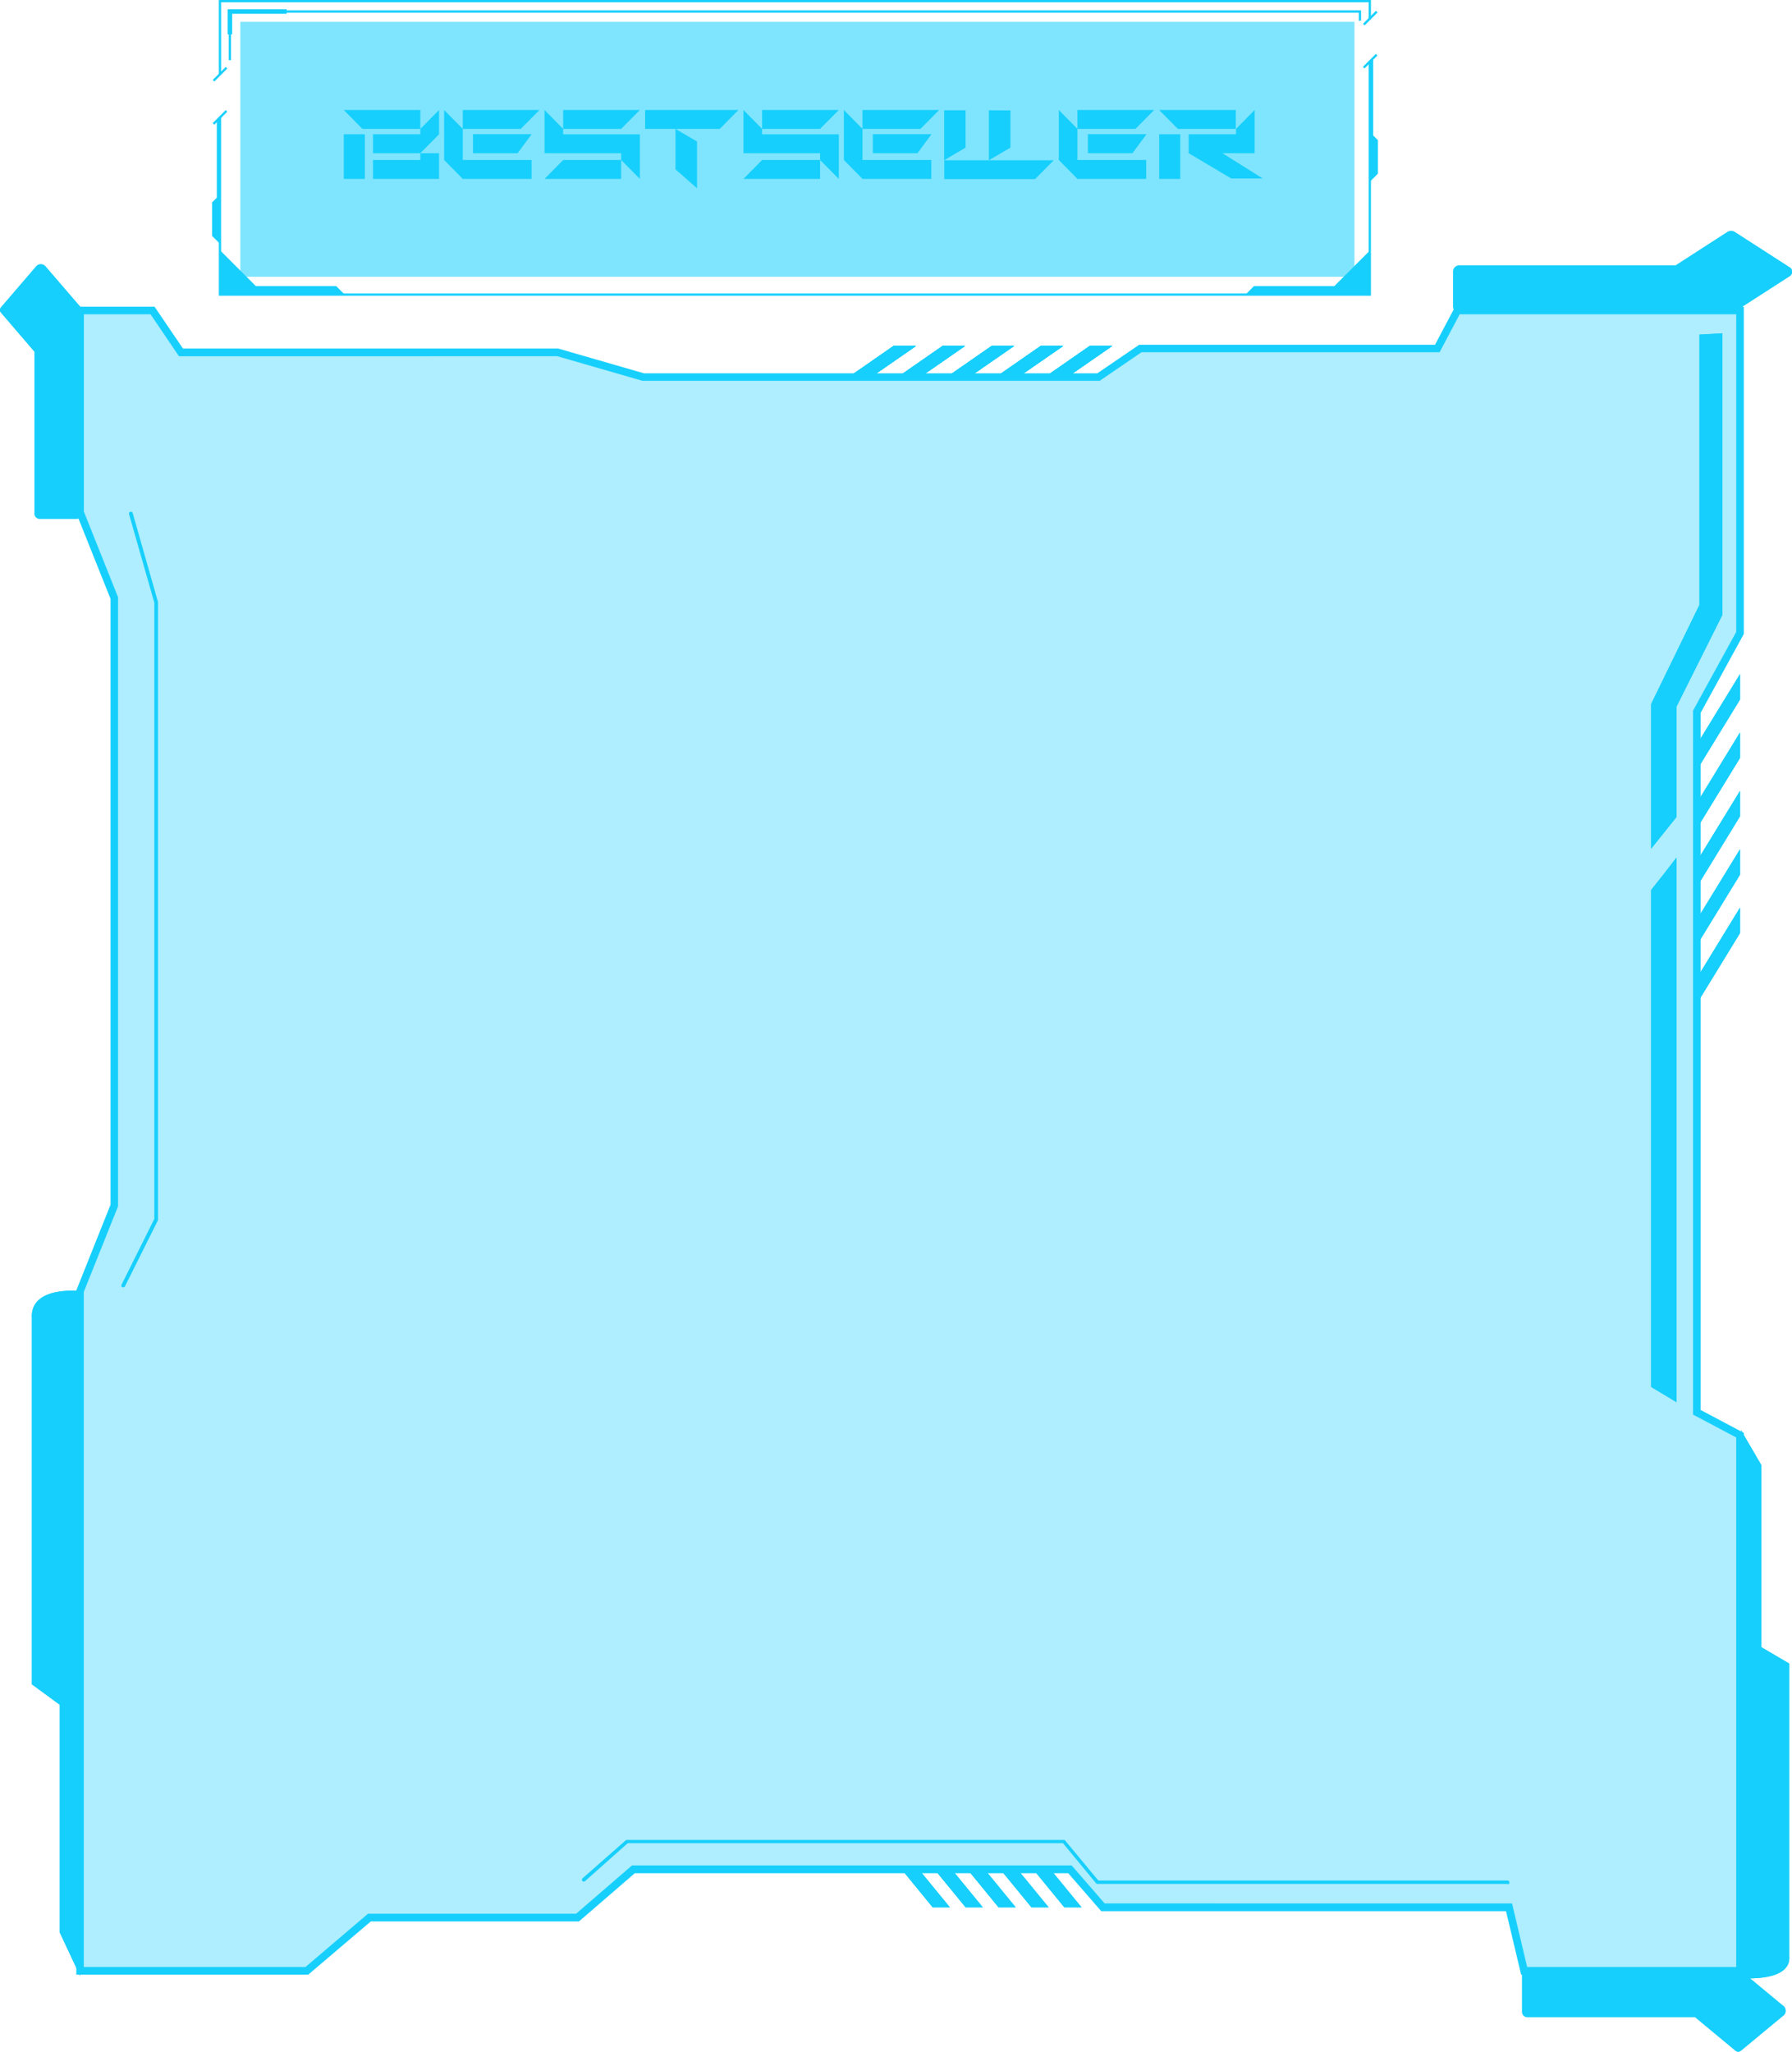 <svg xmlns="http://www.w3.org/2000/svg" xmlns:xlink="http://www.w3.org/1999/xlink" viewBox="0 0 424.99 486.45"><defs><style>.cls-1,.cls-3,.cls-9{fill:#17cffc;}.cls-2{isolation:isolate;}.cls-3{opacity:0.35;}.cls-4{clip-path:url(#clip-path);}.cls-5{clip-path:url(#clip-path-2);}.cls-6{clip-path:url(#clip-path-3);}.cls-7{clip-path:url(#clip-path-4);}.cls-8{clip-path:url(#clip-path-5);}.cls-9{opacity:0.55;mix-blend-mode:screen;}</style><clipPath id="clip-path"><polygon id="SVGID" class="cls-1" points="258.45 82.04 247.16 89.86 252.45 89.86 263.73 82.04 258.45 82.04"/></clipPath><clipPath id="clip-path-2"><polygon id="SVGID-2" data-name="SVGID" class="cls-1" points="246.82 82.04 235.53 89.86 240.81 89.86 252.1 82.04 246.82 82.04"/></clipPath><clipPath id="clip-path-3"><polygon id="SVGID-3" data-name="SVGID" class="cls-1" points="235.18 82.04 223.9 89.86 229.18 89.86 240.47 82.04 235.18 82.04"/></clipPath><clipPath id="clip-path-4"><polygon id="SVGID-4" data-name="SVGID" class="cls-1" points="223.55 82.04 212.26 89.86 217.54 89.86 228.83 82.04 223.55 82.04"/></clipPath><clipPath id="clip-path-5"><polygon id="SVGID-5" data-name="SVGID" class="cls-1" points="211.92 82.04 200.63 89.86 205.91 89.86 217.2 82.04 211.92 82.04"/></clipPath></defs><title>square_02_01_1</title><g class="cls-2"><g id="Layer_2" data-name="Layer 2"><g id="Layer_1-2" data-name="Layer 1"><polygon class="cls-3" points="402.43 334.86 402.43 168.72 412.66 150.06 412.66 73.61 345.63 73.61 340.88 82.64 270.45 82.64 260.52 89.41 152.62 89.41 132.31 83.54 42.92 83.54 36.18 73.61 18.99 73.61 18.99 121.47 27.11 141.78 27.11 285.8 18.99 306.11 18.99 467.28 72.77 467.28 87.61 454.64 136.97 454.64 150.21 443.2 253.75 443.2 261.57 452.23 357.88 452.23 361.47 467.28 412.66 467.28 412.66 340.27 402.43 334.86"/><path class="cls-1" d="M413.56,468.19H360.75l-3.58-15.05h-96l-7.83-9H150.55l-13.24,11.43H87.94L73.1,468.19h-55V305.94l8.12-20.32V142l-8.12-20.32V72.71H36.65l6.74,9.93h89l20.32,5.87H260.24l9.93-6.77h70.16l4.76-9h68.47v77.58L403.33,169V334.31l10.23,5.42Zm-51.38-1.81h49.58V340.82l-10.24-5.42V168.49l10.24-18.66V74.51H346.18l-4.76,9H270.73l-9.93,6.78-108.43,0-20.19-5.83H42.44L35.7,74.51H19.89v46.78L28,141.61V286l-8.13,20.32V466.38H72.44l14.84-12.64h49.35l13.25-11.44H254.16l7.82,9H358.6Z"/><path class="cls-1" d="M424.38,63.36,411.4,55a1.58,1.58,0,0,0-.85-.24,1.64,1.64,0,0,0-.86.24l-12.32,7.95H346.1a1.4,1.4,0,0,0-1.46,1.31V72.8a1.4,1.4,0,0,0,1.46,1.32h64.45a1.59,1.59,0,0,0,.85-.25l13-8.37a1.24,1.24,0,0,0,0-2.14Z"/><path class="cls-1" d="M423,477.83l-10.1,8.37a1,1,0,0,1-1.33,0L402,478.26H362.13a1.24,1.24,0,0,1-1.14-1.32v-8.55a1.24,1.24,0,0,1,1.14-1.31h50.13a1,1,0,0,1,.66.24l10.1,8.37a1.39,1.39,0,0,1,.47,1.07A1.38,1.38,0,0,1,423,477.83Z"/><path class="cls-1" d="M8.62,63.12.25,72.86A1,1,0,0,0,0,73.5a.94.94,0,0,0,.25.64l7.94,9.25v38.48A1.22,1.22,0,0,0,9.51,123h8.55a1.22,1.22,0,0,0,1.31-1.1V73.5a1,1,0,0,0-.24-.64l-8.38-9.74a1.46,1.46,0,0,0-2.13,0Z"/><path class="cls-1" d="M19,306.11s-12-1.36-11.44,6.52v86.72l6.62,4.85v54L19,468.49S19.59,303.84,19,306.11Z"/><path class="cls-1" d="M412.91,469s12,1.09,11.43-5.22V394.43l-6.62-3.88V347.38l-4.81-8.25S412.3,470.84,412.91,469Z"/><polygon class="cls-1" points="401.82 177.52 401.82 183.57 412.66 165.87 412.66 159.82 401.82 177.52"/><polygon class="cls-1" points="401.82 197.42 412.66 179.72 412.66 173.66 401.82 191.37 401.82 197.42"/><polygon class="cls-1" points="401.82 211.26 412.66 193.56 412.66 187.51 401.82 205.21 401.82 211.26"/><polygon class="cls-1" points="401.82 225.11 412.66 207.4 412.66 201.35 401.82 219.05 401.82 225.11"/><polygon class="cls-1" points="401.82 238.95 412.66 221.25 412.66 215.19 401.82 232.9 401.82 238.95"/><polygon class="cls-1" points="256.5 452.23 249.1 443.2 245.02 443.2 252.41 452.23 256.5 452.23"/><polygon class="cls-1" points="248.7 452.23 241.3 443.2 237.21 443.2 244.61 452.23 248.7 452.23"/><polygon class="cls-1" points="240.89 452.23 233.49 443.2 229.41 443.2 236.81 452.23 240.89 452.23"/><polygon class="cls-1" points="233.09 452.23 225.69 443.2 221.6 443.2 229 452.23 233.09 452.23"/><polygon class="cls-1" points="225.28 452.23 217.88 443.2 213.8 443.2 221.19 452.23 225.28 452.23"/><polygon id="SVGID-11" data-name="SVGID" class="cls-1" points="258.45 82.04 247.16 89.86 252.45 89.86 263.73 82.04 258.45 82.04"/><g class="cls-4"><rect class="cls-1" x="247.16" y="82.04" width="16.57" height="7.83"/><path class="cls-1" d="M264.64,90.77H250.86v4.56a25.87,25.87,0,0,1-4.63-6.55h0V81.14h18.38Z"/><path class="cls-1" d="M264.67,91c-3.84,1.91-9-.61-11.5-5.64A12,12,0,0,1,252,77.85v3.29h12.66v9.63Z"/></g><polygon id="SVGID-12" data-name="SVGID" class="cls-1" points="246.82 82.04 235.53 89.86 240.81 89.86 252.1 82.04 246.82 82.04"/><g class="cls-5"><rect class="cls-1" x="235.53" y="82.04" width="16.57" height="7.83"/><path class="cls-1" d="M253,90.77H239.23v4.56a26.16,26.16,0,0,1-4.64-6.55h0V81.14H253Z"/><path class="cls-1" d="M253,91c-3.83,1.91-9-.61-11.49-5.64a12,12,0,0,1-1.19-7.46v3.29H253v9.63Z"/></g><polygon id="SVGID-13" data-name="SVGID" class="cls-1" points="235.18 82.04 223.9 89.86 229.18 89.86 240.47 82.04 235.18 82.04"/><g class="cls-6"><rect class="cls-1" x="223.9" y="82.04" width="16.57" height="7.83"/><path class="cls-1" d="M241.37,90.77H227.6v4.56A25.9,25.9,0,0,1,223,88.78h0V81.14h18.38Z"/><path class="cls-1" d="M241.4,91c-3.83,1.91-9-.61-11.5-5.64a12,12,0,0,1-1.19-7.46v3.29h12.66v9.63Z"/></g><polygon id="SVGID-14" data-name="SVGID" class="cls-1" points="223.55 82.04 212.26 89.86 217.54 89.86 228.83 82.04 223.55 82.04"/><g class="cls-7"><rect class="cls-1" x="212.26" y="82.04" width="16.57" height="7.83"/><path class="cls-1" d="M229.73,90.77H216v4.56a25.87,25.87,0,0,1-4.63-6.55h0V81.14h18.37Z"/><path class="cls-1" d="M229.77,91c-3.84,1.91-9-.61-11.5-5.64a12,12,0,0,1-1.19-7.46v3.29h12.65v9.63Z"/></g><polygon id="SVGID-15" data-name="SVGID" class="cls-1" points="211.92 82.04 200.63 89.86 205.91 89.86 217.2 82.04 211.92 82.04"/><g class="cls-8"><rect class="cls-1" x="200.63" y="82.04" width="16.57" height="7.83"/><path class="cls-1" d="M218.1,90.77H204.33v4.56a26.16,26.16,0,0,1-4.64-6.55h0V81.14H218.1Z"/><path class="cls-1" d="M218.13,91c-3.83,1.91-9-.61-11.5-5.64a11.94,11.94,0,0,1-1.18-7.46v3.29H218.1v9.63Z"/></g><path class="cls-1" d="M357.58,446.67H260.26a.42.42,0,0,1-.34-.17L252.08,437H148.89L138.77,446a.44.44,0,0,1-.63,0,.45.45,0,0,1,0-.64l10.24-9a.46.46,0,0,1,.3-.11H252.3a.42.42,0,0,1,.34.17l7.84,9.46h97.1a.46.46,0,0,1,0,.91Z"/><path class="cls-1" d="M29.22,305.21a.46.46,0,0,1-.2,0,.45.45,0,0,1-.2-.6L36.6,289V142.9l-6-21a.45.45,0,0,1,.87-.25l6,21.07a.51.51,0,0,1,0,.13V289.11a.46.46,0,0,1,0,.2L29.63,305A.45.45,0,0,1,29.22,305.21Z"/><polygon class="cls-1" points="403.03 79.33 403.03 143.44 391.59 166.91 391.59 201.22 397.61 193.7 397.61 167.51 408.45 145.84 408.45 79.03 403.03 79.33"/><path class="cls-1" d="M391.59,211V328.84l6,3.61V203.34C395.68,205.85,393.56,208.57,391.59,211Z"/><path class="cls-1" d="M424.38,63.36,411.4,55a1.58,1.58,0,0,0-.85-.24,1.64,1.64,0,0,0-.86.24l-12.32,7.95H346.1a1.4,1.4,0,0,0-1.46,1.31V72.8a1.4,1.4,0,0,0,1.46,1.32h64.45a1.59,1.59,0,0,0,.85-.25l13-8.37a1.24,1.24,0,0,0,0-2.14Z"/><path class="cls-1" d="M423,477.83l-10.1,8.37a1,1,0,0,1-1.33,0L402,478.26H362.13a1.24,1.24,0,0,1-1.14-1.32v-8.55a1.24,1.24,0,0,1,1.14-1.31h50.13a1,1,0,0,1,.66.24l10.1,8.37a1.39,1.39,0,0,1,.47,1.07A1.38,1.38,0,0,1,423,477.83Z"/><path class="cls-1" d="M8.62,63.12.25,72.86A1,1,0,0,0,0,73.5a.94.94,0,0,0,.25.64l7.94,9.25v38.48A1.22,1.22,0,0,0,9.51,123h8.55a1.22,1.22,0,0,0,1.31-1.1V73.5a1,1,0,0,0-.24-.64l-8.38-9.74a1.46,1.46,0,0,0-2.13,0Z"/><path class="cls-1" d="M19,306.11s-12-1.36-11.44,6.52v86.72l6.62,4.85v54L19,468.49S19.59,303.84,19,306.11Z"/><path class="cls-1" d="M412.91,469s12,1.09,11.43-5.22V394.43l-6.62-3.88V347.38l-4.81-8.25S412.3,470.84,412.91,469Z"/><polygon class="cls-1" points="401.82 177.52 401.82 183.57 412.66 165.87 412.66 159.82 401.82 177.52"/><polygon class="cls-1" points="401.82 197.42 412.66 179.72 412.66 173.66 401.82 191.37 401.82 197.42"/><polygon class="cls-1" points="401.82 211.26 412.66 193.56 412.66 187.51 401.82 205.21 401.82 211.26"/><polygon class="cls-1" points="401.82 225.11 412.66 207.4 412.66 201.35 401.82 219.05 401.82 225.11"/><polygon class="cls-1" points="401.82 238.95 412.66 221.25 412.66 215.19 401.82 232.9 401.82 238.95"/><polygon class="cls-1" points="256.5 452.23 249.1 443.2 245.02 443.2 252.41 452.23 256.5 452.23"/><polygon class="cls-1" points="248.7 452.23 241.3 443.2 237.21 443.2 244.61 452.23 248.7 452.23"/><polygon class="cls-1" points="240.89 452.23 233.49 443.2 229.41 443.2 236.81 452.23 240.89 452.23"/><polygon class="cls-1" points="233.09 452.23 225.69 443.2 221.6 443.2 229 452.23 233.09 452.23"/><polygon class="cls-1" points="225.28 452.23 217.88 443.2 213.8 443.2 221.19 452.23 225.28 452.23"/><polygon id="SVGID-16" data-name="SVGID" class="cls-1" points="258.45 82.04 247.16 89.86 252.45 89.86 263.73 82.04 258.45 82.04"/><g class="cls-4"><rect class="cls-1" x="247.16" y="82.04" width="16.57" height="7.83"/><path class="cls-1" d="M264.64,90.77H250.86v4.56a25.87,25.87,0,0,1-4.63-6.55h0V81.14h18.38Z"/><path class="cls-1" d="M264.67,91c-3.84,1.91-9-.61-11.5-5.64A12,12,0,0,1,252,77.85v3.29h12.66v9.63Z"/></g><polygon id="SVGID-17" data-name="SVGID" class="cls-1" points="246.82 82.04 235.53 89.86 240.81 89.86 252.1 82.04 246.82 82.04"/><g class="cls-5"><rect class="cls-1" x="235.53" y="82.04" width="16.57" height="7.83"/><path class="cls-1" d="M253,90.77H239.23v4.56a26.16,26.16,0,0,1-4.64-6.55h0V81.14H253Z"/><path class="cls-1" d="M253,91c-3.83,1.91-9-.61-11.49-5.64a12,12,0,0,1-1.19-7.46v3.29H253v9.63Z"/></g><polygon id="SVGID-18" data-name="SVGID" class="cls-1" points="235.18 82.04 223.9 89.86 229.18 89.86 240.47 82.04 235.18 82.04"/><g class="cls-6"><rect class="cls-1" x="223.9" y="82.04" width="16.57" height="7.83"/><path class="cls-1" d="M241.37,90.77H227.6v4.56A25.9,25.9,0,0,1,223,88.78h0V81.14h18.38Z"/><path class="cls-1" d="M241.4,91c-3.83,1.91-9-.61-11.5-5.64a12,12,0,0,1-1.19-7.46v3.29h12.66v9.63Z"/></g><polygon id="SVGID-19" data-name="SVGID" class="cls-1" points="223.55 82.04 212.26 89.86 217.54 89.86 228.83 82.04 223.55 82.04"/><g class="cls-7"><rect class="cls-1" x="212.26" y="82.04" width="16.57" height="7.83"/><path class="cls-1" d="M229.73,90.77H216v4.56a25.87,25.87,0,0,1-4.63-6.55h0V81.14h18.37Z"/><path class="cls-1" d="M229.77,91c-3.84,1.91-9-.61-11.5-5.64a12,12,0,0,1-1.19-7.46v3.29h12.65v9.63Z"/></g><polygon id="SVGID-20" data-name="SVGID" class="cls-1" points="211.92 82.04 200.63 89.86 205.91 89.86 217.2 82.04 211.92 82.04"/><g class="cls-8"><rect class="cls-1" x="200.63" y="82.04" width="16.57" height="7.83"/><path class="cls-1" d="M218.1,90.77H204.33v4.56a26.16,26.16,0,0,1-4.64-6.55h0V81.14H218.1Z"/><path class="cls-1" d="M218.13,91c-3.83,1.91-9-.61-11.5-5.64a11.94,11.94,0,0,1-1.18-7.46v3.29H218.1v9.63Z"/></g><polygon class="cls-1" points="403.03 79.33 403.03 143.44 391.59 166.91 391.59 201.22 397.61 193.7 397.61 167.51 408.45 145.84 408.45 79.03 403.03 79.33"/><path class="cls-1" d="M391.59,211V328.84l6,3.61V203.34C395.68,205.85,393.56,208.57,391.59,211Z"/><rect class="cls-9" x="57" y="5.17" width="264.22" height="60.45"/><polygon class="cls-1" points="52.44 17.64 51.9 17.64 51.9 0 325.13 0 325.13 4.63 324.59 4.63 324.59 0.54 52.44 0.54 52.44 17.64"/><polygon class="cls-1" points="325.13 70.12 51.9 70.12 51.9 27.69 52.44 27.69 52.44 69.58 324.59 69.58 324.59 14.67 325.13 14.67 325.13 70.12"/><rect class="cls-1" x="322.78" y="4" width="4.35" height="0.54" transform="translate(92.34 231.21) rotate(-45.04)"/><rect class="cls-1" x="322.78" y="14.25" width="4.35" height="0.54" transform="translate(85.17 234.31) rotate(-45.07)"/><rect class="cls-1" x="50" y="17.33" width="4.35" height="0.54" transform="translate(2.86 42.08) rotate(-45.04)"/><rect class="cls-1" x="50" y="27.58" width="4.35" height="0.54" transform="translate(-4.39 45.11) rotate(-45.07)"/><polygon class="cls-1" points="52.17 59.33 60.68 67.84 79.74 67.84 81.78 69.87 52.17 69.87 52.17 59.33"/><polygon class="cls-1" points="324.96 59.33 316.45 67.84 297.39 67.84 295.36 69.87 324.96 69.87 324.96 59.33"/><polygon class="cls-1" points="54.79 14.26 54.25 14.26 54.25 2.46 322.79 2.46 322.79 4.91 322.25 4.91 322.25 3 54.79 3 54.79 14.26"/><polygon class="cls-1" points="55.06 8.14 53.98 8.14 53.98 2.19 67.98 2.19 67.98 3.27 55.06 3.27 55.06 8.14"/><polygon class="cls-1" points="325.67 13.81 325.67 32.12 326.79 33.24 326.79 41.18 324.92 43.05 324.92 14.93 325.67 13.81"/><polygon class="cls-1" points="51.42 28.56 51.42 46.87 50.29 47.99 50.29 55.93 52.17 57.8 52.17 28.37 51.42 28.56"/><path class="cls-1" d="M81.53,26.08H99.69v4.48H85.94Zm0,16.34V31.84h5V42.42Zm22.6-16.34v5.76l-4.44,4.48H88.46V31.84H99.69V30.56ZM88.46,37.93H99.69V36.32h4.44v6.1H88.46Z"/><path class="cls-1" d="M109.75,30.56v7.37h16.32v4.49H109.75l-4.42-4.49V26.08Zm18.19-4.48-4.44,4.48H109.75V26.08ZM112.17,36.32V31.81h13.92l-3.33,4.51Z"/><path class="cls-1" d="M133.56,30.56v1.28h18.19V42.42l-4.44-4.49V36.32H129.14V26.08Zm-4.42,11.86,4.42-4.49h13.75v4.49Zm22.61-16.34-4.44,4.48H133.56V26.08Z"/><path class="cls-1" d="M175.12,26.08l-4.41,4.48H153V26.08Zm-9.81,18.57-5.11-4.49v-9.6l5.11,3Z"/><path class="cls-1" d="M180.74,30.56v1.28h18.19V42.42l-4.44-4.49V36.32H176.32V26.08Zm-4.42,11.86,4.42-4.49h13.75v4.49Zm22.61-16.34-4.44,4.48H180.74V26.08Z"/><path class="cls-1" d="M204.55,30.56v7.37h16.32v4.49H204.55l-4.42-4.49V26.08Zm18.19-4.48-4.44,4.48H204.55V26.08ZM207,36.32V31.81h13.92l-3.33,4.51Z"/><path class="cls-1" d="M229,26.15V35l-5.09,3V26.15ZM234.52,38h15.39l-4.42,4.46H223.94V38Zm5.12-11.83V35l-5.12,3V26.15Z"/><path class="cls-1" d="M255.52,30.56v7.37h16.32v4.49H255.52l-4.41-4.49V26.08Zm18.2-4.48-4.44,4.48H255.52V26.08ZM258,36.32V31.81h13.92l-3.34,4.51Z"/><path class="cls-1" d="M274.91,26.08h18.17v4.48H279.33Zm0,16.34V31.84h5V42.42Zm15-6.1,9.57,6H292l-10.1-6V31.84h11.23V30.56l4.42-4.48V36.32Z"/></g></g></g></svg>